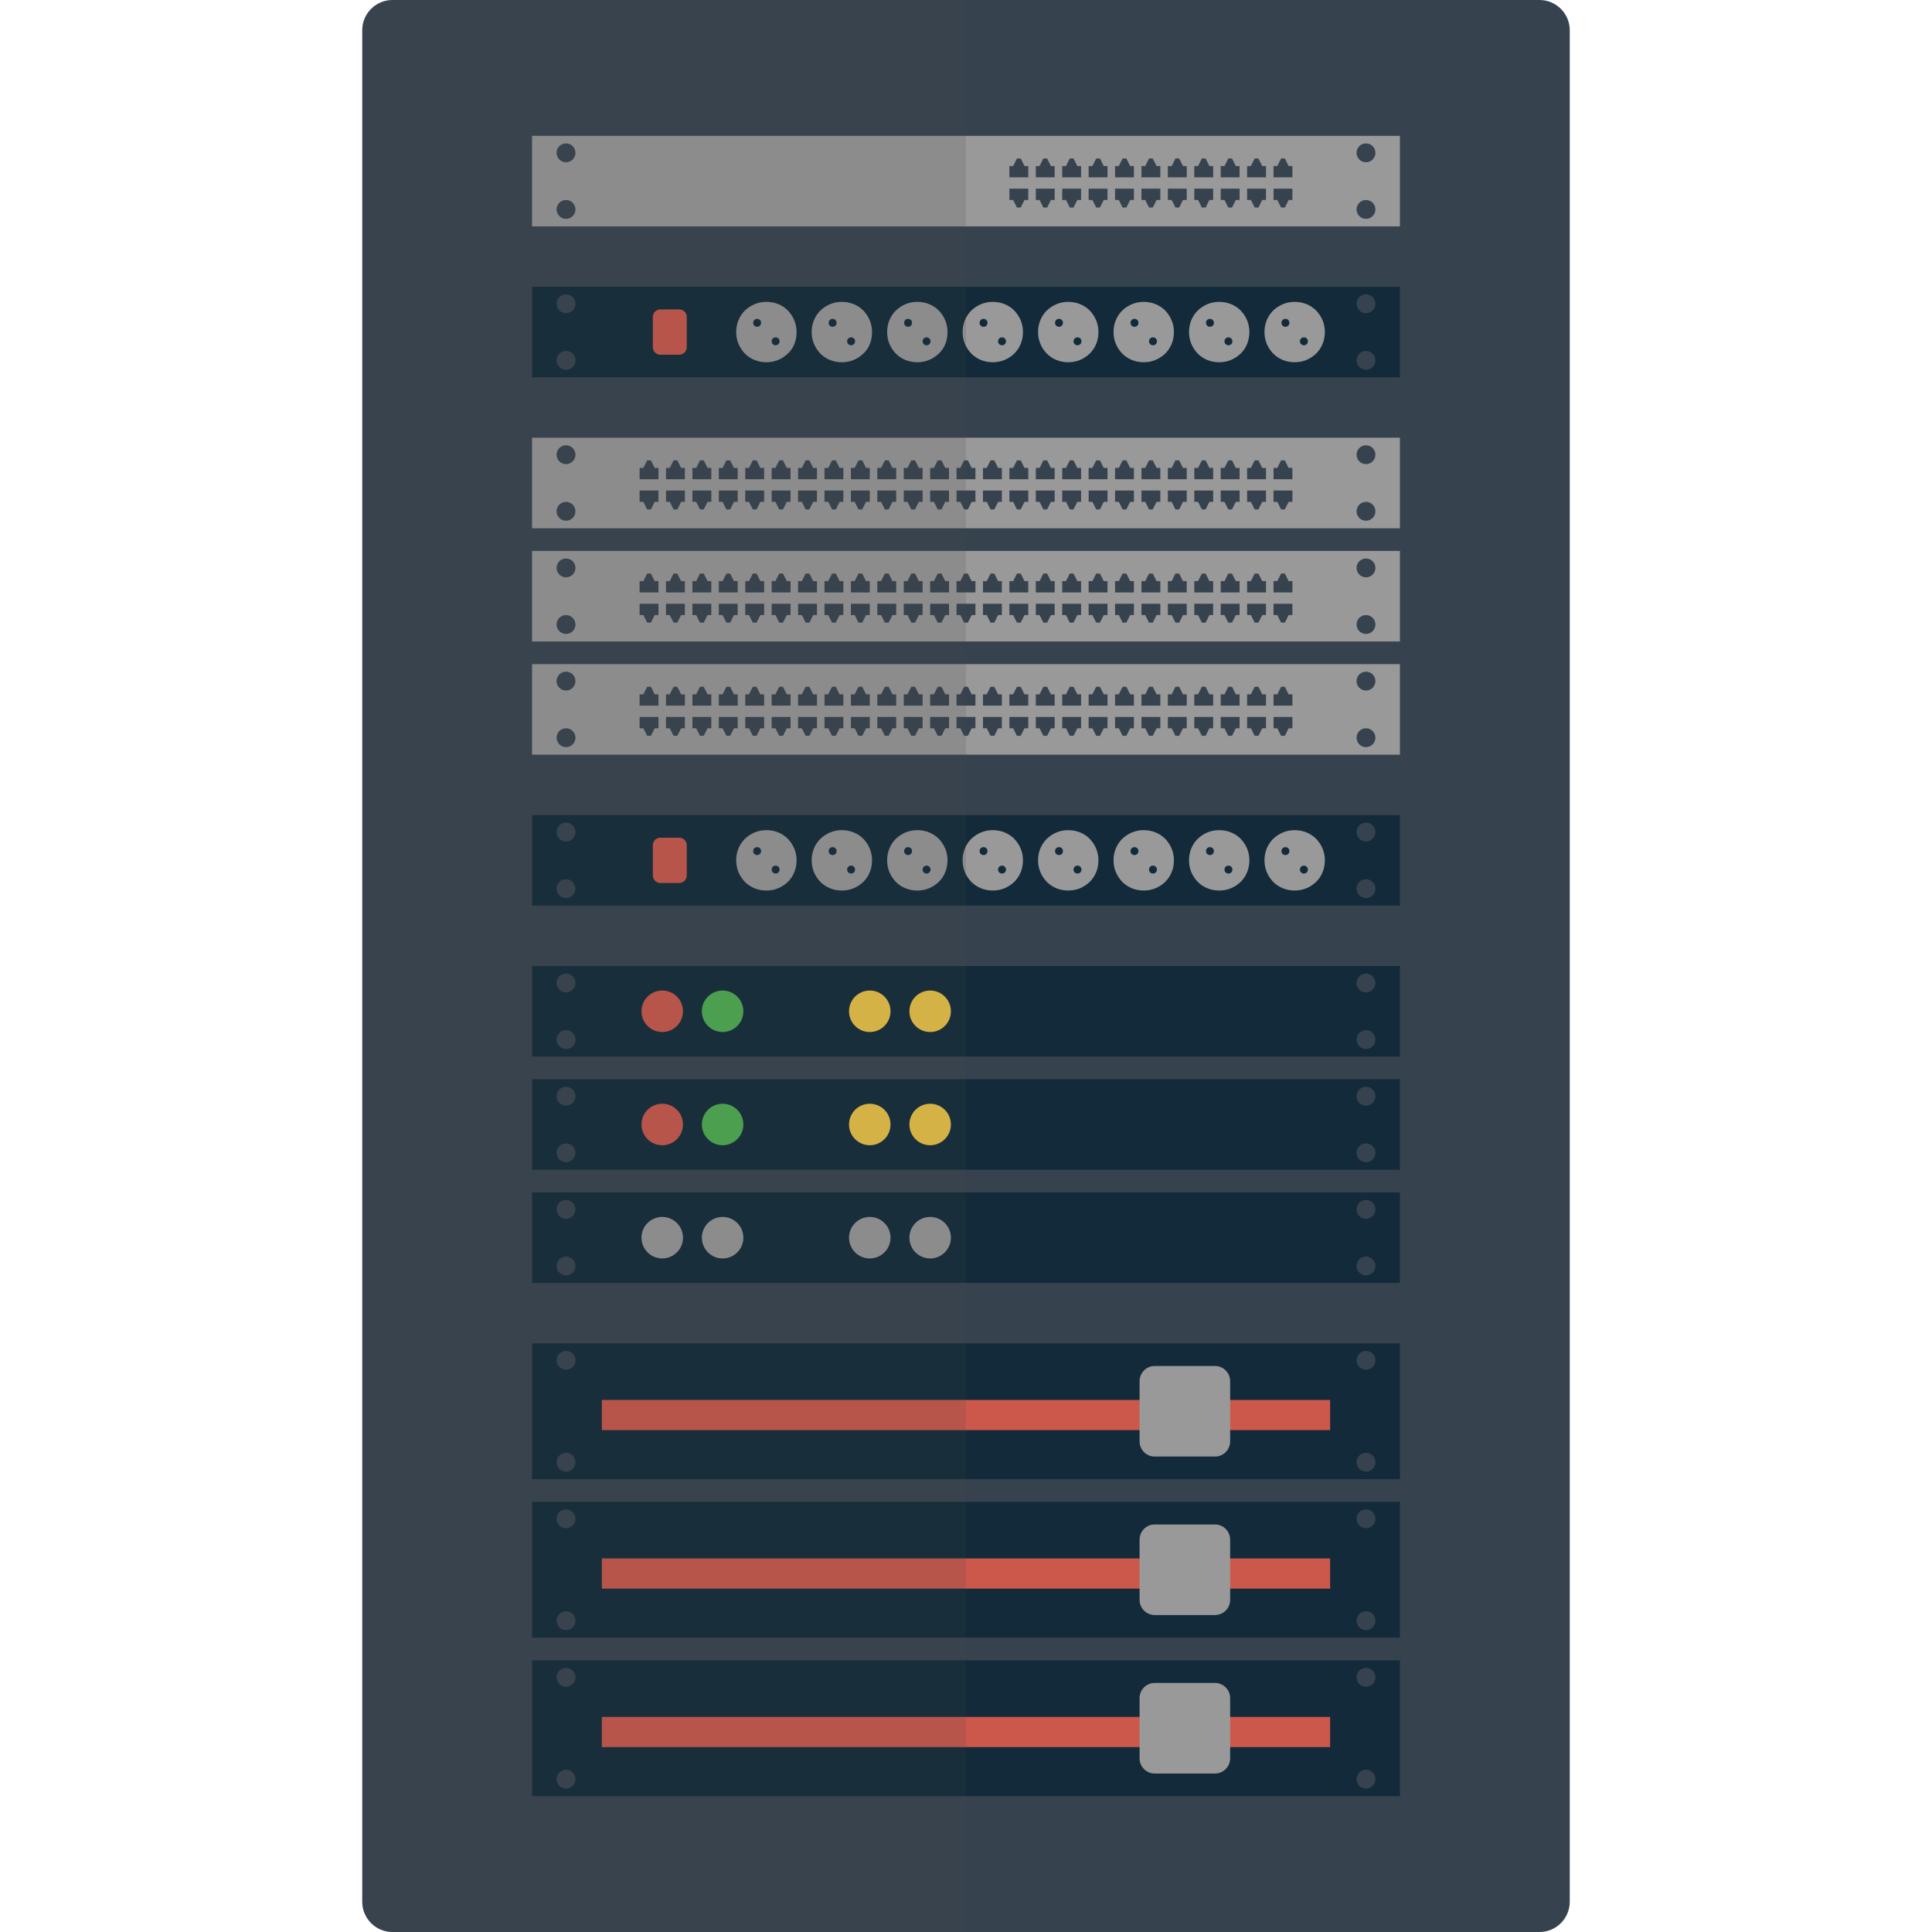 <svg version="1.1" xmlns="http://www.w3.org/2000/svg" x="0" y="0" viewBox="0 0 512 512" xml:space="preserve"><style type="text/css">.st0{fill:#36434f}.st1{fill:#999}.st2{fill:#122a3a}.st3{fill:#cc584c}.st4{fill:#4caf50}.st5{fill:#eec646}</style><path class="st0" d="M408 512H104c-4.4 0-8-3.6-8-8V8c0-4.4 3.6-8 8-8h304c4.4 0 8 3.6 8 8v496c0 4.4-3.6 8-8 8z"/><path class="st1" d="M141 116h230v24H141z"/><path class="st0" d="M173.5 124h1v3h-5v-3h1l1-2h1l1 2zm6-2h-1l-1 2h-1v3h5v-3h-1l-1-2zm7 0h-1l-1 2h-1v3h5v-3h-1l-1-2zm7 0h-1l-1 2h-1v3h5v-3h-1l-1-2zm7 0h-1l-1 2h-1v3h5v-3h-1l-1-2zm7 0h-1l-1 2h-1v3h5v-3h-1l-1-2zm7 0h-1l-1 2h-1v3h5v-3h-1l-1-2zm7 0h-1l-1 2h-1v3h5v-3h-1l-1-2zm7 0h-1l-1 2h-1v3h5v-3h-1l-1-2zm7 0h-1l-1 2h-1v3h5v-3h-1l-1-2zm7 0h-1l-1 2h-1v3h5v-3h-1l-1-2zm7 0h-1l-1 2h-1v3h5v-3h-1l-1-2zm7 0h-1l-1 2h-1v3h5v-3h-1l-1-2zm7 0h-1l-1 2h-1v3h5v-3h-1l-1-2zm7 0h-1l-1 2h-1v3h5v-3h-1l-1-2zm7 0h-1l-1 2h-1v3h5v-3h-1l-1-2zm7 0h-1l-1 2h-1v3h5v-3h-1l-1-2zm7 0h-1l-1 2h-1v3h5v-3h-1l-1-2zm7 0h-1l-1 2h-1v3h5v-3h-1l-1-2zm7 0h-1l-1 2h-1v3h5v-3h-1l-1-2zm7 0h-1l-1 2h-1v3h5v-3h-1l-1-2zm7 0h-1l-1 2h-1v3h5v-3h-1l-1-2zm7 0h-1l-1 2h-1v3h5v-3h-1l-1-2zm7 0h-1l-1 2h-1v3h5v-3h-1l-1-2zm8 2-1-2h-1l-1 2h-1v3h5v-3h-1zm-169 11h-1l-1-2h-1v-3h5v3h-1l-1 2zm8-2h1v-3h-5v3h1l1 2h1l1-2zm7 0h1v-3h-5v3h1l1 2h1l1-2zm7 0h1v-3h-5v3h1l1 2h1l1-2zm7 0h1v-3h-5v3h1l1 2h1l1-2zm7 0h1v-3h-5v3h1l1 2h1l1-2zm7 0h1v-3h-5v3h1l1 2h1l1-2zm7 0h1v-3h-5v3h1l1 2h1l1-2zm7 0h1v-3h-5v3h1l1 2h1l1-2zm7 0h1v-3h-5v3h1l1 2h1l1-2zm7 0h1v-3h-5v3h1l1 2h1l1-2zm7 0h1v-3h-5v3h1l1 2h1l1-2zm7 0h1v-3h-5v3h1l1 2h1l1-2zm7 0h1v-3h-5v3h1l1 2h1l1-2zm7 0h1v-3h-5v3h1l1 2h1l1-2zm7 0h1v-3h-5v3h1l1 2h1l1-2zm7 0h1v-3h-5v3h1l1 2h1l1-2zm7 0h1v-3h-5v3h1l1 2h1l1-2zm7 0h1v-3h-5v3h1l1 2h1l1-2zm7 0h1v-3h-5v3h1l1 2h1l1-2zm7 0h1v-3h-5v3h1l1 2h1l1-2zm7 0h1v-3h-5v3h1l1 2h1l1-2zm7 0h1v-3h-5v3h1l1 2h1l1-2zm7 0h1v-3h-5v3h1l1 2h1l1-2zm8 0v-3h-5v3h1l1 2h1l1-2h1z"/><circle class="st0" cx="150" cy="120.5" r="2.5"/><circle class="st0" cx="150" cy="135.5" r="2.5"/><circle class="st0" cx="362" cy="120.5" r="2.5"/><circle class="st0" cx="362" cy="135.5" r="2.5"/><path class="st1" d="M141 146h230v24H141z"/><path class="st0" d="M173.5 154h1v3h-5v-3h1l1-2h1l1 2zm6-2h-1l-1 2h-1v3h5v-3h-1l-1-2zm7 0h-1l-1 2h-1v3h5v-3h-1l-1-2zm7 0h-1l-1 2h-1v3h5v-3h-1l-1-2zm7 0h-1l-1 2h-1v3h5v-3h-1l-1-2zm7 0h-1l-1 2h-1v3h5v-3h-1l-1-2zm7 0h-1l-1 2h-1v3h5v-3h-1l-1-2zm7 0h-1l-1 2h-1v3h5v-3h-1l-1-2zm7 0h-1l-1 2h-1v3h5v-3h-1l-1-2zm7 0h-1l-1 2h-1v3h5v-3h-1l-1-2zm7 0h-1l-1 2h-1v3h5v-3h-1l-1-2zm7 0h-1l-1 2h-1v3h5v-3h-1l-1-2zm7 0h-1l-1 2h-1v3h5v-3h-1l-1-2zm7 0h-1l-1 2h-1v3h5v-3h-1l-1-2zm7 0h-1l-1 2h-1v3h5v-3h-1l-1-2zm7 0h-1l-1 2h-1v3h5v-3h-1l-1-2zm7 0h-1l-1 2h-1v3h5v-3h-1l-1-2zm7 0h-1l-1 2h-1v3h5v-3h-1l-1-2zm7 0h-1l-1 2h-1v3h5v-3h-1l-1-2zm7 0h-1l-1 2h-1v3h5v-3h-1l-1-2zm7 0h-1l-1 2h-1v3h5v-3h-1l-1-2zm7 0h-1l-1 2h-1v3h5v-3h-1l-1-2zm7 0h-1l-1 2h-1v3h5v-3h-1l-1-2zm7 0h-1l-1 2h-1v3h5v-3h-1l-1-2zm8 2-1-2h-1l-1 2h-1v3h5v-3h-1zm-169 11h-1l-1-2h-1v-3h5v3h-1l-1 2zm8-2h1v-3h-5v3h1l1 2h1l1-2zm7 0h1v-3h-5v3h1l1 2h1l1-2zm7 0h1v-3h-5v3h1l1 2h1l1-2zm7 0h1v-3h-5v3h1l1 2h1l1-2zm7 0h1v-3h-5v3h1l1 2h1l1-2zm7 0h1v-3h-5v3h1l1 2h1l1-2zm7 0h1v-3h-5v3h1l1 2h1l1-2zm7 0h1v-3h-5v3h1l1 2h1l1-2zm7 0h1v-3h-5v3h1l1 2h1l1-2zm7 0h1v-3h-5v3h1l1 2h1l1-2zm7 0h1v-3h-5v3h1l1 2h1l1-2zm7 0h1v-3h-5v3h1l1 2h1l1-2zm7 0h1v-3h-5v3h1l1 2h1l1-2zm7 0h1v-3h-5v3h1l1 2h1l1-2zm7 0h1v-3h-5v3h1l1 2h1l1-2zm7 0h1v-3h-5v3h1l1 2h1l1-2zm7 0h1v-3h-5v3h1l1 2h1l1-2zm7 0h1v-3h-5v3h1l1 2h1l1-2zm7 0h1v-3h-5v3h1l1 2h1l1-2zm7 0h1v-3h-5v3h1l1 2h1l1-2zm7 0h1v-3h-5v3h1l1 2h1l1-2zm7 0h1v-3h-5v3h1l1 2h1l1-2zm7 0h1v-3h-5v3h1l1 2h1l1-2zm8 0v-3h-5v3h1l1 2h1l1-2h1z"/><circle class="st0" cx="150" cy="150.5" r="2.5"/><circle class="st0" cx="150" cy="165.5" r="2.5"/><circle class="st0" cx="362" cy="150.5" r="2.5"/><circle class="st0" cx="362" cy="165.5" r="2.5"/><path class="st1" d="M141 176h230v24H141z"/><path class="st0" d="M173.5 184h1v3h-5v-3h1l1-2h1l1 2zm6-2h-1l-1 2h-1v3h5v-3h-1l-1-2zm7 0h-1l-1 2h-1v3h5v-3h-1l-1-2zm7 0h-1l-1 2h-1v3h5v-3h-1l-1-2zm7 0h-1l-1 2h-1v3h5v-3h-1l-1-2zm7 0h-1l-1 2h-1v3h5v-3h-1l-1-2zm7 0h-1l-1 2h-1v3h5v-3h-1l-1-2zm7 0h-1l-1 2h-1v3h5v-3h-1l-1-2zm7 0h-1l-1 2h-1v3h5v-3h-1l-1-2zm7 0h-1l-1 2h-1v3h5v-3h-1l-1-2zm7 0h-1l-1 2h-1v3h5v-3h-1l-1-2zm7 0h-1l-1 2h-1v3h5v-3h-1l-1-2zm7 0h-1l-1 2h-1v3h5v-3h-1l-1-2zm7 0h-1l-1 2h-1v3h5v-3h-1l-1-2zm7 0h-1l-1 2h-1v3h5v-3h-1l-1-2zm7 0h-1l-1 2h-1v3h5v-3h-1l-1-2zm7 0h-1l-1 2h-1v3h5v-3h-1l-1-2zm7 0h-1l-1 2h-1v3h5v-3h-1l-1-2zm7 0h-1l-1 2h-1v3h5v-3h-1l-1-2zm7 0h-1l-1 2h-1v3h5v-3h-1l-1-2zm7 0h-1l-1 2h-1v3h5v-3h-1l-1-2zm7 0h-1l-1 2h-1v3h5v-3h-1l-1-2zm7 0h-1l-1 2h-1v3h5v-3h-1l-1-2zm7 0h-1l-1 2h-1v3h5v-3h-1l-1-2zm8 2-1-2h-1l-1 2h-1v3h5v-3h-1zm-169 11h-1l-1-2h-1v-3h5v3h-1l-1 2zm8-2h1v-3h-5v3h1l1 2h1l1-2zm7 0h1v-3h-5v3h1l1 2h1l1-2zm7 0h1v-3h-5v3h1l1 2h1l1-2zm7 0h1v-3h-5v3h1l1 2h1l1-2zm7 0h1v-3h-5v3h1l1 2h1l1-2zm7 0h1v-3h-5v3h1l1 2h1l1-2zm7 0h1v-3h-5v3h1l1 2h1l1-2zm7 0h1v-3h-5v3h1l1 2h1l1-2zm7 0h1v-3h-5v3h1l1 2h1l1-2zm7 0h1v-3h-5v3h1l1 2h1l1-2zm7 0h1v-3h-5v3h1l1 2h1l1-2zm7 0h1v-3h-5v3h1l1 2h1l1-2zm7 0h1v-3h-5v3h1l1 2h1l1-2zm7 0h1v-3h-5v3h1l1 2h1l1-2zm7 0h1v-3h-5v3h1l1 2h1l1-2zm7 0h1v-3h-5v3h1l1 2h1l1-2zm7 0h1v-3h-5v3h1l1 2h1l1-2zm7 0h1v-3h-5v3h1l1 2h1l1-2zm7 0h1v-3h-5v3h1l1 2h1l1-2zm7 0h1v-3h-5v3h1l1 2h1l1-2zm7 0h1v-3h-5v3h1l1 2h1l1-2zm7 0h1v-3h-5v3h1l1 2h1l1-2zm7 0h1v-3h-5v3h1l1 2h1l1-2zm8 0v-3h-5v3h1l1 2h1l1-2h1z"/><circle class="st0" cx="150" cy="180.5" r="2.5"/><circle class="st0" cx="150" cy="195.5" r="2.5"/><circle class="st0" cx="362" cy="180.5" r="2.5"/><circle class="st0" cx="362" cy="195.5" r="2.5"/><path class="st2" d="M141 356h230v36H141z"/><circle class="st0" cx="150" cy="360.5" r="2.5"/><circle class="st0" cx="150" cy="387.5" r="2.5"/><circle class="st0" cx="362" cy="360.5" r="2.5"/><circle class="st0" cx="362" cy="387.5" r="2.5"/><path class="st3" d="M159.5 371h193v8h-193z"/><path class="st1" d="M322 386h-16c-2.2 0-4-1.8-4-4v-16c0-2.2 1.8-4 4-4h16c2.2 0 4 1.8 4 4v16c0 2.2-1.8 4-4 4z"/><path class="st2" d="M141 398h230v36H141z"/><circle class="st0" cx="150" cy="402.5" r="2.5"/><circle class="st0" cx="150" cy="429.5" r="2.5"/><circle class="st0" cx="362" cy="402.5" r="2.5"/><circle class="st0" cx="362" cy="429.5" r="2.5"/><path class="st3" d="M159.5 413h193v8h-193z"/><path class="st1" d="M322 428h-16c-2.2 0-4-1.8-4-4v-16c0-2.2 1.8-4 4-4h16c2.2 0 4 1.8 4 4v16c0 2.2-1.8 4-4 4z"/><path class="st2" d="M141 440h230v36H141z"/><circle class="st0" cx="150" cy="444.5" r="2.5"/><circle class="st0" cx="150" cy="471.5" r="2.5"/><circle class="st0" cx="362" cy="444.5" r="2.5"/><circle class="st0" cx="362" cy="471.5" r="2.5"/><path class="st3" d="M159.5 455h193v8h-193z"/><path class="st1" d="M322 470h-16c-2.2 0-4-1.8-4-4v-16c0-2.2 1.8-4 4-4h16c2.2 0 4 1.8 4 4v16c0 2.2-1.8 4-4 4z"/><path class="st2" d="M141 256h230v24H141z"/><circle class="st0" cx="150" cy="260.5" r="2.5"/><circle class="st0" cx="150" cy="275.5" r="2.5"/><circle class="st0" cx="362" cy="260.5" r="2.5"/><circle class="st0" cx="362" cy="275.5" r="2.5"/><circle class="st3" cx="175.5" cy="268" r="5.5"/><circle class="st4" cx="191.5" cy="268" r="5.5"/><circle class="st5" cx="230.5" cy="268" r="5.5"/><circle class="st5" cx="246.5" cy="268" r="5.5"/><path class="st2" d="M141 286h230v24H141z"/><circle class="st0" cx="150" cy="290.5" r="2.5"/><circle class="st0" cx="150" cy="305.5" r="2.5"/><circle class="st0" cx="362" cy="290.5" r="2.5"/><circle class="st0" cx="362" cy="305.5" r="2.5"/><circle class="st3" cx="175.5" cy="298" r="5.5"/><circle class="st4" cx="191.5" cy="298" r="5.5"/><circle class="st5" cx="230.5" cy="298" r="5.5"/><circle class="st5" cx="246.5" cy="298" r="5.5"/><path class="st2" d="M141 316h230v24H141z"/><circle class="st0" cx="150" cy="320.5" r="2.5"/><circle class="st0" cx="150" cy="335.5" r="2.5"/><circle class="st0" cx="362" cy="320.5" r="2.5"/><circle class="st0" cx="362" cy="335.5" r="2.5"/><circle class="st1" cx="175.5" cy="328" r="5.5"/><circle class="st1" cx="191.5" cy="328" r="5.5"/><circle class="st1" cx="230.5" cy="328" r="5.5"/><circle class="st1" cx="246.5" cy="328" r="5.5"/><path class="st2" d="M141 76h230v24H141z"/><circle class="st0" cx="150" cy="80.5" r="2.5"/><circle class="st0" cx="150" cy="95.5" r="2.5"/><circle class="st0" cx="362" cy="80.5" r="2.5"/><circle class="st0" cx="362" cy="95.5" r="2.5"/><path class="st1" d="M208.8 82.3c-1.5-1.5-3.5-2.3-5.7-2.3s-4.1.8-5.7 2.3c-1.5 1.5-2.3 3.5-2.3 5.7s.8 4.1 2.3 5.7c1.5 1.5 3.5 2.3 5.7 2.3s4.1-.8 5.7-2.3 2.3-3.5 2.3-5.7-.8-4.1-2.3-5.7z"/><path class="st2" d="M201.4 86.3c-.4.4-1.1.4-1.5 0-.4-.4-.4-1.1 0-1.5.4-.4 1.1-.4 1.5 0 .4.4.4 1.1 0 1.5zm4.9 3.4c-.4-.4-1.1-.4-1.5 0s-.4 1.1 0 1.5 1.1.4 1.5 0c.4-.4.4-1.1 0-1.5z"/><path class="st1" d="M228.8 82.3c-1.5-1.5-3.5-2.3-5.7-2.3s-4.1.8-5.7 2.3c-1.5 1.5-2.3 3.5-2.3 5.7s.8 4.1 2.3 5.7c1.5 1.5 3.5 2.3 5.7 2.3s4.1-.8 5.7-2.3 2.3-3.5 2.3-5.7-.8-4.1-2.3-5.7z"/><path class="st2" d="M221.4 86.3c-.4.4-1.1.4-1.5 0-.4-.4-.4-1.1 0-1.5.4-.4 1.1-.4 1.5 0 .4.4.4 1.1 0 1.5zm4.9 3.4c-.4-.4-1.1-.4-1.5 0s-.4 1.1 0 1.5 1.1.4 1.5 0c.4-.4.4-1.1 0-1.5z"/><path class="st1" d="M248.8 82.3c-1.5-1.5-3.5-2.3-5.7-2.3s-4.1.8-5.7 2.3c-1.5 1.5-2.3 3.5-2.3 5.7s.8 4.1 2.3 5.7c1.5 1.5 3.5 2.3 5.7 2.3s4.1-.8 5.7-2.3 2.3-3.5 2.3-5.7-.8-4.1-2.3-5.7z"/><path class="st2" d="M241.4 86.3c-.4.4-1.1.4-1.5 0-.4-.4-.4-1.1 0-1.5.4-.4 1.1-.4 1.5 0 .4.4.4 1.1 0 1.5zm4.9 3.4c-.4-.4-1.1-.4-1.5 0s-.4 1.1 0 1.5 1.1.4 1.5 0c.4-.4.4-1.1 0-1.5z"/><path class="st1" d="M268.8 82.3c-1.5-1.5-3.5-2.3-5.7-2.3s-4.1.8-5.7 2.3c-1.5 1.5-2.3 3.5-2.3 5.7s.8 4.1 2.3 5.7c1.5 1.5 3.5 2.3 5.7 2.3s4.1-.8 5.7-2.3c1.5-1.5 2.3-3.5 2.3-5.7s-.8-4.1-2.3-5.7z"/><path class="st2" d="M261.4 86.3c-.4.4-1.1.4-1.5 0-.4-.4-.4-1.1 0-1.5.4-.4 1.1-.4 1.5 0 .4.4.4 1.1 0 1.5zm4.9 3.4c-.4-.4-1.1-.4-1.5 0s-.4 1.1 0 1.5 1.1.4 1.5 0 .4-1.1 0-1.5z"/><path class="st1" d="M288.8 82.3c-1.5-1.5-3.5-2.3-5.7-2.3s-4.1.8-5.7 2.3c-1.5 1.5-2.3 3.5-2.3 5.7s.8 4.1 2.3 5.7c1.5 1.5 3.5 2.3 5.7 2.3s4.1-.8 5.7-2.3c1.5-1.5 2.3-3.5 2.3-5.7s-.8-4.1-2.3-5.7z"/><path class="st2" d="M281.4 86.3c-.4.4-1.1.4-1.5 0-.4-.4-.4-1.1 0-1.5.4-.4 1.1-.4 1.5 0 .4.4.4 1.1 0 1.5zm4.9 3.4c-.4-.4-1.1-.4-1.5 0s-.4 1.1 0 1.5 1.1.4 1.5 0 .4-1.1 0-1.5z"/><path class="st1" d="M308.8 82.3c-1.5-1.5-3.5-2.3-5.7-2.3s-4.1.8-5.7 2.3c-1.5 1.5-2.3 3.5-2.3 5.7s.8 4.1 2.3 5.7c1.5 1.5 3.5 2.3 5.7 2.3s4.1-.8 5.7-2.3c1.5-1.5 2.3-3.5 2.3-5.7s-.8-4.1-2.3-5.7z"/><path class="st2" d="M301.4 86.3c-.4.4-1.1.4-1.5 0-.4-.4-.4-1.1 0-1.5.4-.4 1.1-.4 1.5 0 .4.4.4 1.1 0 1.5zm4.9 3.4c-.4-.4-1.1-.4-1.5 0s-.4 1.1 0 1.5 1.1.4 1.5 0 .4-1.1 0-1.5z"/><path class="st1" d="M328.8 82.3c-1.5-1.5-3.5-2.3-5.7-2.3s-4.1.8-5.7 2.3c-1.5 1.5-2.3 3.5-2.3 5.7s.8 4.1 2.3 5.7c1.5 1.5 3.5 2.3 5.7 2.3s4.1-.8 5.7-2.3c1.5-1.5 2.3-3.5 2.3-5.7s-.8-4.1-2.3-5.7z"/><path class="st2" d="M321.4 86.3c-.4.4-1.1.4-1.5 0-.4-.4-.4-1.1 0-1.5.4-.4 1.1-.4 1.5 0 .4.4.4 1.1 0 1.5zm4.9 3.4c-.4-.4-1.1-.4-1.5 0s-.4 1.1 0 1.5 1.1.4 1.5 0 .4-1.1 0-1.5z"/><path class="st1" d="M348.8 82.3c-1.5-1.5-3.5-2.3-5.7-2.3s-4.1.8-5.7 2.3c-1.5 1.5-2.3 3.5-2.3 5.7s.8 4.1 2.3 5.7c1.5 1.5 3.5 2.3 5.7 2.3s4.1-.8 5.7-2.3c1.5-1.5 2.3-3.5 2.3-5.7s-.8-4.1-2.3-5.7z"/><path class="st2" d="M341.4 86.3c-.4.4-1.1.4-1.5 0-.4-.4-.4-1.1 0-1.5.4-.4 1.1-.4 1.5 0 .4.4.4 1.1 0 1.5zm4.9 3.4c-.4-.4-1.1-.4-1.5 0s-.4 1.1 0 1.5 1.1.4 1.5 0 .4-1.1 0-1.5z"/><path class="st3" d="M180 94h-5c-1.1 0-2-.9-2-2v-8c0-1.1.9-2 2-2h5c1.1 0 2 .9 2 2v8c0 1.1-.9 2-2 2z"/><path class="st2" d="M141 216h230v24H141z"/><circle class="st0" cx="150" cy="220.5" r="2.5"/><circle class="st0" cx="150" cy="235.5" r="2.5"/><circle class="st0" cx="362" cy="220.5" r="2.5"/><circle class="st0" cx="362" cy="235.5" r="2.5"/><path class="st1" d="M208.8 222.3c-1.5-1.5-3.5-2.3-5.7-2.3s-4.1.8-5.7 2.3c-1.5 1.5-2.3 3.5-2.3 5.7s.8 4.1 2.3 5.7c1.5 1.5 3.5 2.3 5.7 2.3s4.1-.8 5.7-2.3c1.5-1.5 2.3-3.5 2.3-5.7s-.8-4.1-2.3-5.7z"/><path class="st2" d="M201.4 226.3c-.4.4-1.1.4-1.5 0s-.4-1.1 0-1.5 1.1-.4 1.5 0 .4 1.1 0 1.5zm4.9 3.4c-.4-.4-1.1-.4-1.5 0s-.4 1.1 0 1.5c.4.4 1.1.4 1.5 0 .4-.4.4-1.1 0-1.5z"/><path class="st1" d="M228.8 222.3c-1.5-1.5-3.5-2.3-5.7-2.3s-4.1.8-5.7 2.3c-1.5 1.5-2.3 3.5-2.3 5.7s.8 4.1 2.3 5.7c1.5 1.5 3.5 2.3 5.7 2.3s4.1-.8 5.7-2.3c1.5-1.5 2.3-3.5 2.3-5.7s-.8-4.1-2.3-5.7z"/><path class="st2" d="M221.4 226.3c-.4.4-1.1.4-1.5 0s-.4-1.1 0-1.5 1.1-.4 1.5 0 .4 1.1 0 1.5zm4.9 3.4c-.4-.4-1.1-.4-1.5 0s-.4 1.1 0 1.5c.4.4 1.1.4 1.5 0 .4-.4.4-1.1 0-1.5z"/><path class="st1" d="M248.8 222.3c-1.5-1.5-3.5-2.3-5.7-2.3s-4.1.8-5.7 2.3c-1.5 1.5-2.3 3.5-2.3 5.7s.8 4.1 2.3 5.7c1.5 1.5 3.5 2.3 5.7 2.3s4.1-.8 5.7-2.3c1.5-1.5 2.3-3.5 2.3-5.7s-.8-4.1-2.3-5.7z"/><path class="st2" d="M241.4 226.3c-.4.4-1.1.4-1.5 0s-.4-1.1 0-1.5 1.1-.4 1.5 0 .4 1.1 0 1.5zm4.9 3.4c-.4-.4-1.1-.4-1.5 0s-.4 1.1 0 1.5c.4.4 1.1.4 1.5 0 .4-.4.4-1.1 0-1.5z"/><path class="st1" d="M268.8 222.3c-1.5-1.5-3.5-2.3-5.7-2.3s-4.1.8-5.7 2.3c-1.5 1.5-2.3 3.5-2.3 5.7s.8 4.1 2.3 5.7c1.5 1.5 3.5 2.3 5.7 2.3s4.1-.8 5.7-2.3c1.5-1.5 2.3-3.5 2.3-5.7s-.8-4.1-2.3-5.7z"/><path class="st2" d="M261.4 226.3c-.4.4-1.1.4-1.5 0s-.4-1.1 0-1.5 1.1-.4 1.5 0 .4 1.1 0 1.5zm4.9 3.4c-.4-.4-1.1-.4-1.5 0s-.4 1.1 0 1.5c.4.4 1.1.4 1.5 0 .4-.4.4-1.1 0-1.5z"/><path class="st1" d="M288.8 222.3c-1.5-1.5-3.5-2.3-5.7-2.3s-4.1.8-5.7 2.3c-1.5 1.5-2.3 3.5-2.3 5.7s.8 4.1 2.3 5.7c1.5 1.5 3.5 2.3 5.7 2.3s4.1-.8 5.7-2.3c1.5-1.5 2.3-3.5 2.3-5.7s-.8-4.1-2.3-5.7z"/><path class="st2" d="M281.4 226.3c-.4.4-1.1.4-1.5 0s-.4-1.1 0-1.5 1.1-.4 1.5 0 .4 1.1 0 1.5zm4.9 3.4c-.4-.4-1.1-.4-1.5 0s-.4 1.1 0 1.5c.4.4 1.1.4 1.5 0 .4-.4.4-1.1 0-1.5z"/><path class="st1" d="M308.8 222.3c-1.5-1.5-3.5-2.3-5.7-2.3s-4.1.8-5.7 2.3c-1.5 1.5-2.3 3.5-2.3 5.7s.8 4.1 2.3 5.7c1.5 1.5 3.5 2.3 5.7 2.3s4.1-.8 5.7-2.3c1.5-1.5 2.3-3.5 2.3-5.7s-.8-4.1-2.3-5.7z"/><path class="st2" d="M301.4 226.3c-.4.4-1.1.4-1.5 0s-.4-1.1 0-1.5 1.1-.4 1.5 0 .4 1.1 0 1.5zm4.9 3.4c-.4-.4-1.1-.4-1.5 0s-.4 1.1 0 1.5c.4.4 1.1.4 1.5 0 .4-.4.4-1.1 0-1.5z"/><path class="st1" d="M328.8 222.3c-1.5-1.5-3.5-2.3-5.7-2.3s-4.1.8-5.7 2.3c-1.5 1.5-2.3 3.5-2.3 5.7s.8 4.1 2.3 5.7c1.5 1.5 3.5 2.3 5.7 2.3s4.1-.8 5.7-2.3c1.5-1.5 2.3-3.5 2.3-5.7s-.8-4.1-2.3-5.7z"/><path class="st2" d="M321.4 226.3c-.4.4-1.1.4-1.5 0s-.4-1.1 0-1.5 1.1-.4 1.5 0 .4 1.1 0 1.5zm4.9 3.4c-.4-.4-1.1-.4-1.5 0s-.4 1.1 0 1.5c.4.4 1.1.4 1.5 0 .4-.4.4-1.1 0-1.5z"/><path class="st1" d="M348.8 222.3c-1.5-1.5-3.5-2.3-5.7-2.3s-4.1.8-5.7 2.3c-1.5 1.5-2.3 3.5-2.3 5.7s.8 4.1 2.3 5.7c1.5 1.5 3.5 2.3 5.7 2.3s4.1-.8 5.7-2.3c1.5-1.5 2.3-3.5 2.3-5.7s-.8-4.1-2.3-5.7z"/><path class="st2" d="M341.4 226.3c-.4.4-1.1.4-1.5 0s-.4-1.1 0-1.5 1.1-.4 1.5 0 .4 1.1 0 1.5zm4.9 3.4c-.4-.4-1.1-.4-1.5 0s-.4 1.1 0 1.5c.4.4 1.1.4 1.5 0 .4-.4.4-1.1 0-1.5z"/><path class="st3" d="M180 234h-5c-1.1 0-2-.9-2-2v-8c0-1.1.9-2 2-2h5c1.1 0 2 .9 2 2v8c0 1.1-.9 2-2 2z"/><path class="st1" d="M141 36h230v24H141z"/><path class="st0" d="M270.5 42h-1l-1 2h-1v3h5v-3h-1l-1-2zm7 0h-1l-1 2h-1v3h5v-3h-1l-1-2zm7 0h-1l-1 2h-1v3h5v-3h-1l-1-2zm7 0h-1l-1 2h-1v3h5v-3h-1l-1-2zm7 0h-1l-1 2h-1v3h5v-3h-1l-1-2zm7 0h-1l-1 2h-1v3h5v-3h-1l-1-2zm7 0h-1l-1 2h-1v3h5v-3h-1l-1-2zm7 0h-1l-1 2h-1v3h5v-3h-1l-1-2zm7 0h-1l-1 2h-1v3h5v-3h-1l-1-2zm7 0h-1l-1 2h-1v3h5v-3h-1l-1-2zm8 2-1-2h-1l-1 2h-1v3h5v-3h-1zm-70 9h1v-3h-5v3h1l1 2h1l1-2zm7 0h1v-3h-5v3h1l1 2h1l1-2zm7 0h1v-3h-5v3h1l1 2h1l1-2zm7 0h1v-3h-5v3h1l1 2h1l1-2zm7 0h1v-3h-5v3h1l1 2h1l1-2zm7 0h1v-3h-5v3h1l1 2h1l1-2zm7 0h1v-3h-5v3h1l1 2h1l1-2zm7 0h1v-3h-5v3h1l1 2h1l1-2zm7 0h1v-3h-5v3h1l1 2h1l1-2zm7 0h1v-3h-5v3h1l1 2h1l1-2zm8 0v-3h-5v3h1l1 2h1l1-2h1z"/><circle class="st0" cx="150" cy="40.5" r="2.5"/><circle class="st0" cx="150" cy="55.5" r="2.5"/><circle class="st0" cx="362" cy="40.5" r="2.5"/><circle class="st0" cx="362" cy="55.5" r="2.5"/><path d="M104 0c-4.4 0-8 3.6-8 8v496c0 4.4 3.6 8 8 8h152V0H104z" opacity=".15" fill="#444"/></svg>